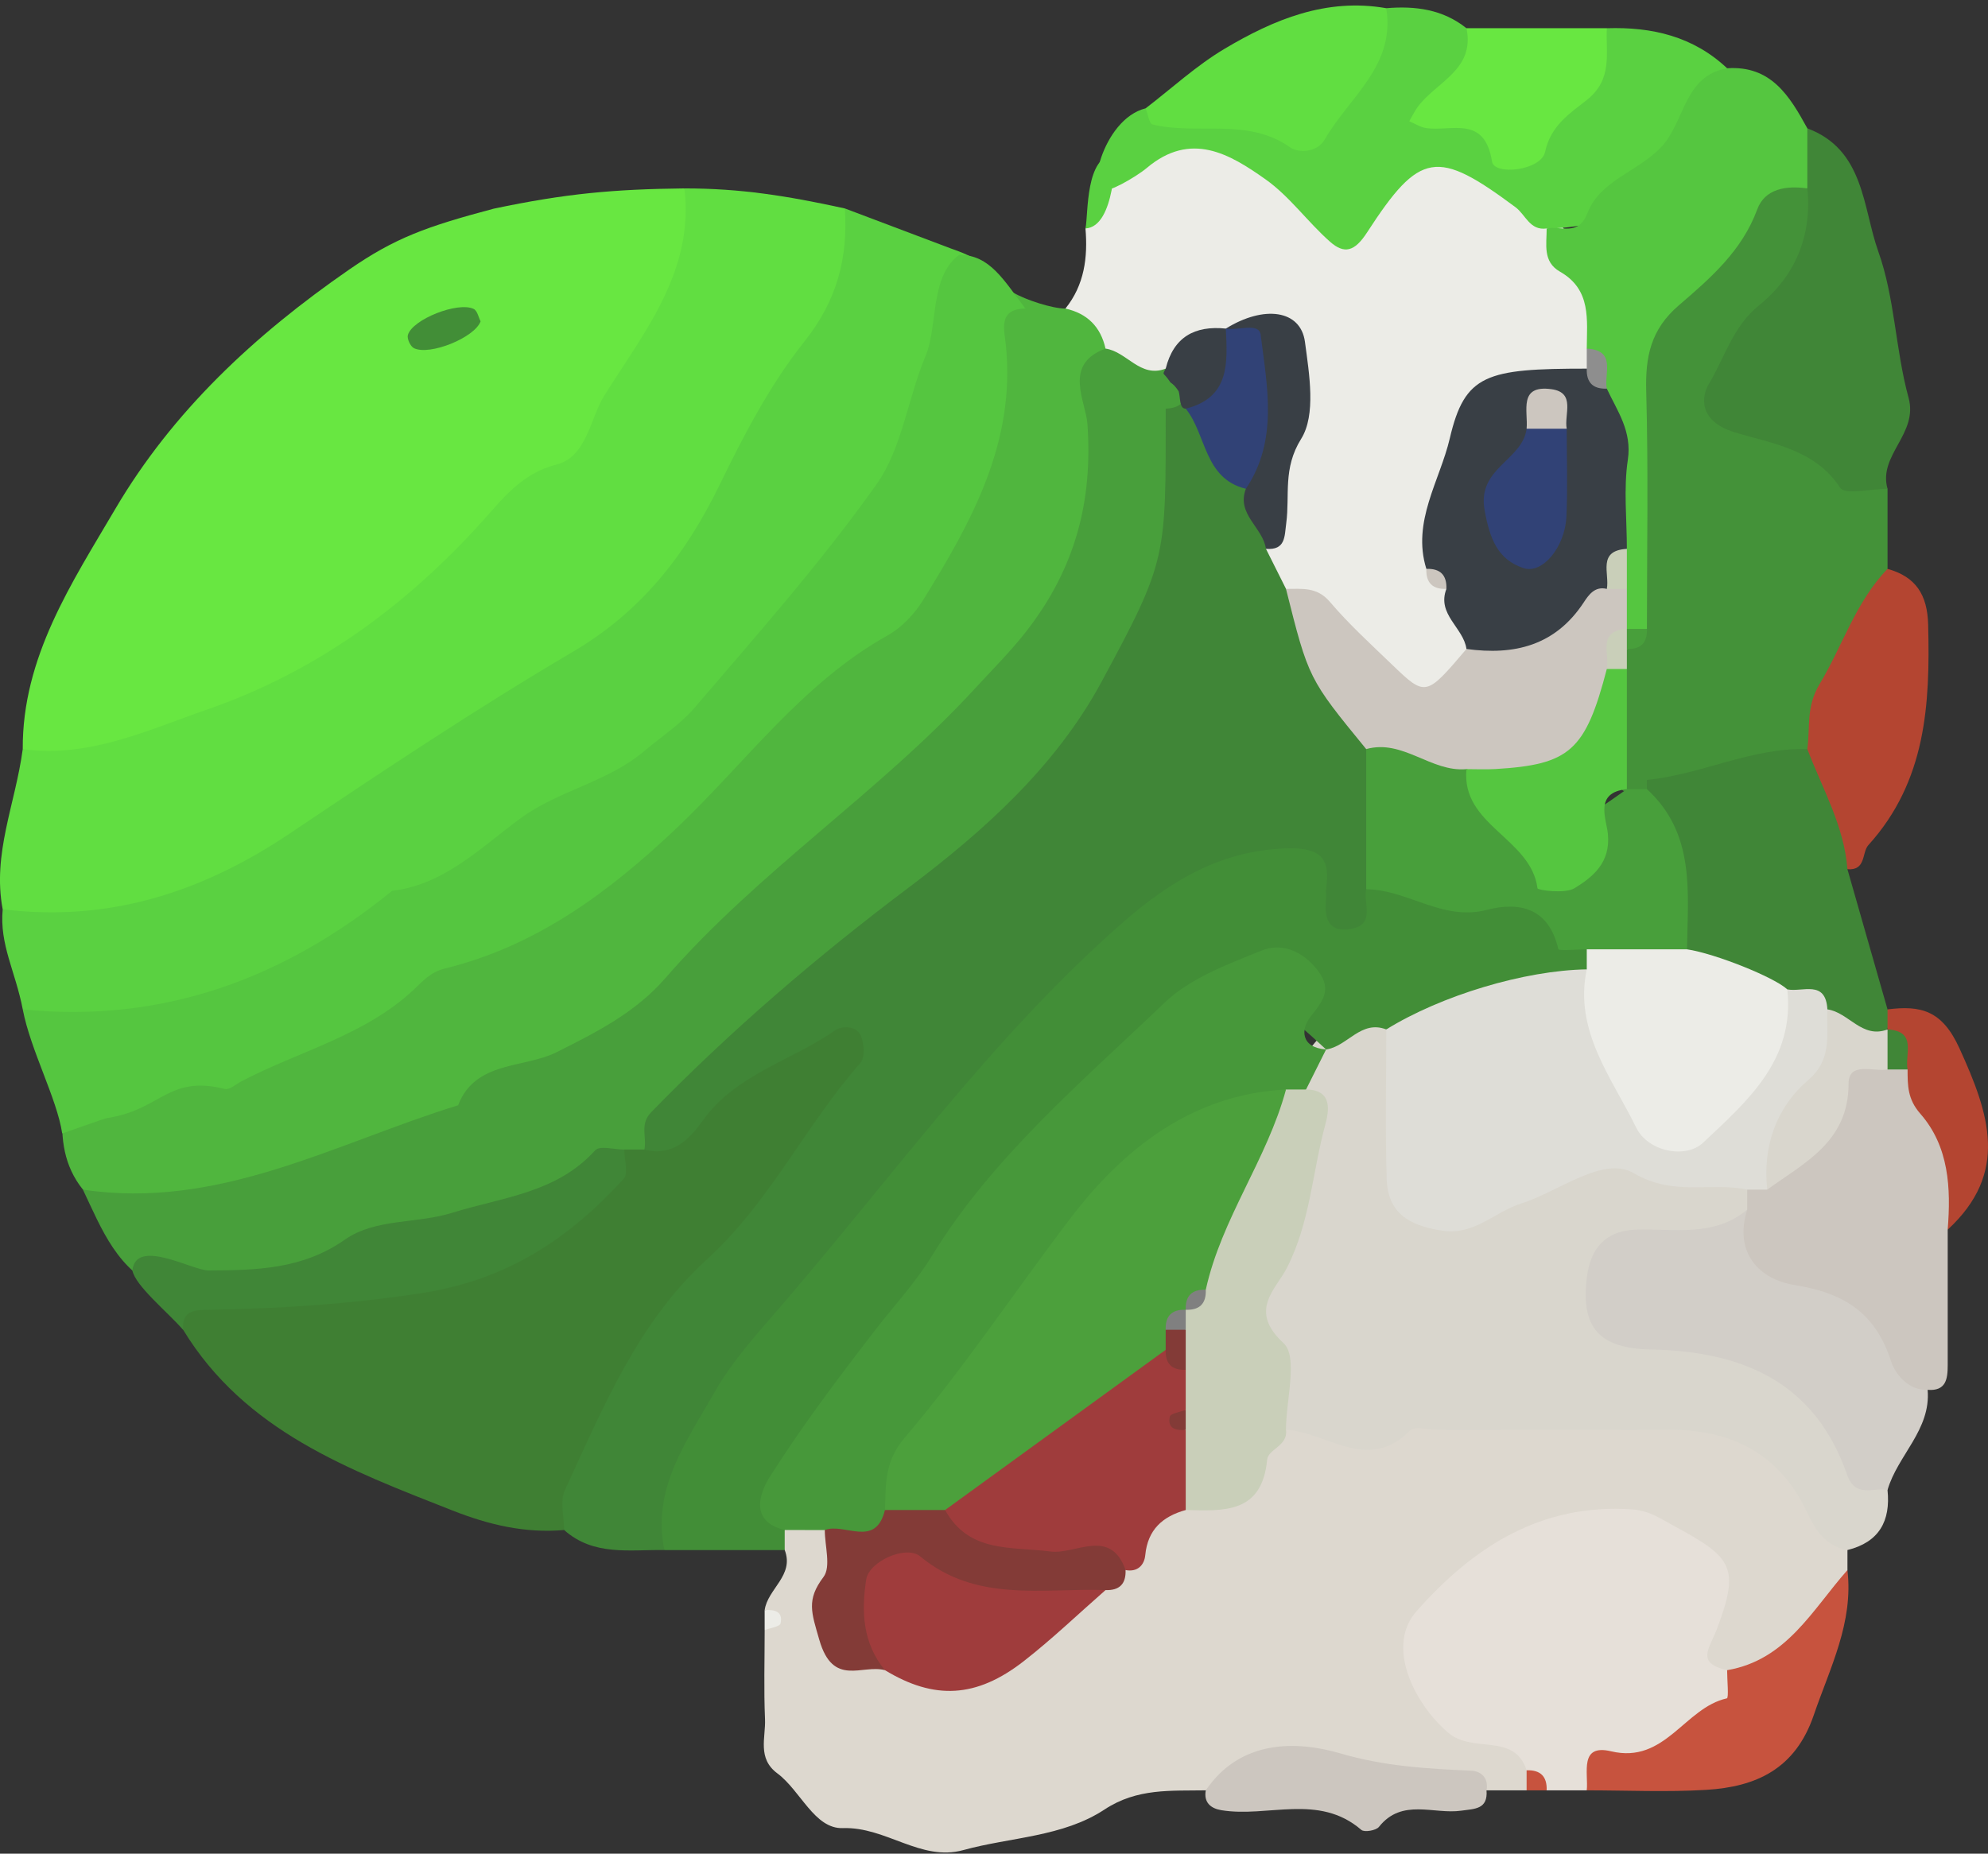 <?xml version="1.0" encoding="utf-8"?>
<!-- Generator: Adobe Illustrator 23.1.0, SVG Export Plug-In . SVG Version: 6.00 Build 0)  -->
<svg version="1.1" id="Calque_1" xmlns="http://www.w3.org/2000/svg" xmlns:xlink="http://www.w3.org/1999/xlink" x="0px" y="0px"
	 viewBox="0 0 1158.01 1080" style="enable-background:new 0 0 1158.01 1080;" xml:space="preserve">
<rect x="0" y="0" width="1158.01" height="1080" fill="#333333" stroke="none"/>
<style type="text/css">
	.st0{fill:#DDD8CF;}
	.st1{fill:#408637;}
	.st2{fill:#68E741;}
	.st3{fill:#61DE41;}
	.st4{fill:#50B63E;}
	.st5{fill:#5AD141;}
	.st6{fill:#489F3B;}
	.st7{fill:#ECECE7;}
	.st8{fill:#55C640;}
	.st9{fill:#D9D6CD;}
	.st10{fill:#3F7F33;}
	.st11{fill:#428E37;}
	.st12{fill:#449239;}
	.st13{fill:#E6E0D9;}
	.st14{fill:#D2CEC8;}
	.st15{fill:#CCC6BF;}
	.st16{fill:#B44531;}
	.st17{fill:#C7533E;}
	.st18{fill:#47983A;}
	.st19{fill:#C9CFB9;}
	.st20{fill:#9F3C3C;}
	.st21{fill:#833B37;}
	.st22{fill:#393F45;}
	.st23{fill:#314276;}
	.st24{fill:#8E8E8E;}
	.st25{fill:#DEDDD7;}
	.st26{fill:#4CA03C;}
	.st27{fill:#808080;}
</style>
<g>
	<g>
		<path class="st0" d="M889.25,1043.1c-7.79,0-15.57,0-23.36,0c-54.51,3.36-109.01-13.71-163.52,0
			c-20.24,0.36-39.95-1.38-58.95,11.15c-24.38,16.08-54.74,16.07-82.32,23.67c-24.78,6.82-44.95-13.68-70.14-12.81
			c-16.53,0.57-24.59-21.82-38.14-31.88c-11.84-8.79-6.74-20.84-7.2-31.61c-0.74-17.25-0.2-34.56-0.2-51.85
			c3.13-2.59,4.18-5.18,3.13-7.78c-1.04-2.59-2.08-3.89-3.13-3.89c1.68-12.4,17.39-20.13,11.68-35c-3.65-5.16-3.36-10.1,0.85-14.81
			c7.97-4.03,15.89-3.97,23.71,0.33c20.38,21.01-9.72,65.62,35.26,75.07c50.88,19.09,80.32-20.04,115.75-42.59
			c5.9-5,11.55-10.25,16.66-16.08c11.58-14.77,22.75-30.02,41.56-36.56c29.04-5.35,40.74-37.86,69.22-44.24
			c69.11-5.89,138.27-10.66,207.53-6.24c54.92,3.5,95.47,27.34,108.5,85.13c0,3.89,0,7.78,0,11.67
			c-12.2,33.97-27.19,64.89-70.75,64.54c-16.61-4.68-18.94-17.8-18.09-32.08c2.61-43.68-24.49-52.98-59.84-50.6
			c-43.47,2.93-90.97,41.19-89.47,70.19c1.87,36.18,46.79,32.56,56.6,61.34C895.04,1033.93,893.16,1038.88,889.25,1043.1z"/>
		<path class="st1" d="M387.01,903.1c-20.18-0.31-41.22,3.66-58.4-11.67c-20.69-25.76-1.18-47.25,7.71-69.63
			c26.42-66.45,84.13-110.28,122.15-168.32c4.29-6.55,17.22-13.29,7.72-22.51c-3.33-3.24-12.79,6.28-19.6,9.65
			c-23.98,11.85-38.47,47.92-74.48,29.31c-10.5-25.17,7.48-39.77,21.13-55.56c30.62-35.39,67.52-64.05,104.84-91.58
			c95.66-70.56,166.34-155.71,174-280.35c3.27-4.88,7.86-7.76,13.67-8.68c24.36,6.05,31.64,28.97,45.29,45.66
			c7.01,11.4,12.5,23.61,18.37,35.63c4.79,9.69,9.1,19.59,12.89,29.73c7.73,36.13,35.59,62.82,46.05,97.7
			c3.85,23.27,3.64,46.61,1.54,69.98c-6.22,20.79-15.93,50.26-40.32,24.3c-41.08-43.71-71.08-14.22-99.91,8.74
			c-62.49,49.78-110.6,113.73-161.9,174.36C460.17,776.12,416.42,834.9,387.01,903.1z"/>
		<path class="st2" d="M13.25,436.44c-0.31-53.53,28.61-96.86,53.84-139.81c33.44-56.93,81.21-101.46,136.26-139.54
			c26.74-18.49,45.04-25.08,84.22-35.5c41.98-8.86,69.96-11.35,111.12-11.82c28.09,61.92-13.71,106.82-46.61,144.63
			c-71.3,81.94-151.37,156.3-261.65,185.73C64.16,447.15,38.04,457.63,13.25,436.44z"/>
		<path class="st3" d="M13.25,436.44c38.56,5.33,72.22-10.87,107.22-22.99c63.29-21.91,114.9-59.58,159.54-108.66
			c12.3-13.53,23.31-28.85,44.16-34.13c17.7-4.48,19.41-26.75,27.97-40.41c22.96-36.63,52.36-72.25,46.54-120.48
			c32.54,0,59.29,4.21,93.44,11.67c12.73,17.28,15.09,36.98,4.41,54.52c-52.52,86.25-87.31,185.1-185.7,237.55
			c-64.47,34.37-120.48,83.82-188.32,113.23c-39.75,17.23-79.93,30.32-120.95,3.03C-4.57,497.41,8.96,468.48,13.25,436.44z"/>
		<path class="st4" d="M590.46,170.59c6.8,4.03,22.37,9.19,30.16,9.19c20.99-4.24,26.5,9.23,29.52,25.64
			c14.49,121.59-52.63,201.41-139.51,270.85c-18.23,14.57-38.1,27.64-52.79,45.72c-77.4,95.3-186.54,136.51-297.26,174.61
			c-37.12,12.77-75.59,20.45-112.28-3.51c-11.07-13.76-13.09-29.79-11.68-46.67c8.33-12.03,21.16-17.43,34.39-19.86
			c185.31-34.03,316.43-154.26,443.88-279.46c32.39-31.82,48.93-73.42,55.68-119.05C573.27,209.85,558.26,173.62,590.46,170.59z"/>
		<path class="st5" d="M1.57,529.77c61.72,7.7,116.32-9.94,167.3-44.21c54.21-36.44,108.65-72.74,164.91-105.86
			c40.01-23.56,65.65-56.66,85.41-97.25c14.14-29.06,29.44-58.43,49.42-83.54c19.05-23.95,25.39-48.7,23.53-77.46
			c20.61,7.78,41.23,15.53,61.83,23.35c5.29,2.01,13.04,4.11,22.5,12.27c1.44,48.18-28.61,92.49-55.05,129.84
			c-55.52,78.44-110.82,157.23-203.58,200.75c-59.1,27.73-110.46,71.44-171.83,95.86c-43.06,17.13-87.5,33.21-132.75,4.58
			C8.96,565.8-0.37,550.38,1.57,529.77z"/>
		<path class="st6" d="M48.29,693.1c79.24,11.97,146.99-27.05,218.55-49.14c10.04-26.03,38.29-21.41,57.27-30.88
			c23.74-11.85,46.18-23.3,63.47-43.21C441.92,507.31,512.21,461.83,568.06,401c10.11-11.02,20.74-21.52,30.13-33.65
			c28.04-36.24,38.37-74.96,35.26-120.18c-0.93-13.52-14.49-34.92,10.53-44.06c13.55-8.17,23.89-0.5,34.3,6.9
			c8.1,9.14,20.66,27.03,0.74,28.1c0,87,1.22,87.66-37.44,159.25c-26.65,49.36-68.65,86.92-112.52,119.94
			c-53.28,40.1-103.38,83.06-149.76,130.72c-6.83,7.02-2.39,14.59-3.96,21.75c-3.15,5.35-7.36,9.65-12.59,12.98
			c-85.17,38.66-170.98,74.96-267.73,68.69C68.45,740.78,59.28,716.22,48.29,693.1z"/>
		<path class="st7" d="M679.01,214.78c-14.88,5.71-22.62-9.98-35.04-11.67c-2.84-12.72-10.63-20.5-23.36-23.33
			c11.07-13.76,13.09-29.79,11.68-46.67c7.36-6.05,4.88-17.01,11.68-23.33c27.12-42.9,63.24-41.86,98.79-15.04
			c25.36,19.14,42.8,20.79,71.12,2.97c39.13-24.63,68.58,3.83,94.52,31.81c14.19,22.14,31.11,43.32,26.14,72.29
			c-1.35,5.46-3.83,10.47-7.1,15.04c-56.39,11.86-81.08,48.25-80.18,104.16c1.16,7.66,2.97,15.15,5.6,22.47
			c4.79,12.88,10.23,25.61,7.69,39.88c-14.17,31.64-35.27,29.43-59.45,12.11c-20.29-14.53-33.46-36.11-52-52.37
			c-3.89-7.78-7.79-15.56-11.68-23.33c3.32-26.12-0.16-52.52,6.23-78.81c3.69-15.19,7.22-35.98-17.85-41.16
			c-4.58,1.04-9.13,2.02-13.58,3.42C701.16,207.16,691.3,214.51,679.01,214.78z"/>
		<path class="st8" d="M13.25,588.1c81.79,8.24,152.46-18.08,215.18-69.1c30.74-3.56,52.34-25.9,74.88-42.31
			c22.6-16.45,50.25-20.81,71.88-39.03c9.61-8.1,21.23-15.76,29.39-25.29c36.4-42.55,73.71-84.66,106.01-130.23
			c14.95-21.09,18.2-50.17,28.6-74.85c7.21-17.1,2.28-46.24,19.54-58.79c17.79-0.16,26.12,14.93,38.53,31.27
			c-16.08,0.16-12.24,12.67-11.38,20.86c5.95,56.96-19.96,103.49-48.26,149.12c-4.98,8.04-12.37,15.88-20.54,20.44
			c-49.69,27.76-82.49,73.84-122.55,111.9c-39.4,37.44-81.72,68.99-135.21,82.15c-8.71,2.14-12.97,7.36-18.26,12.32
			c-28.68,26.88-66.85,35.81-100.4,53.43c-3.19,1.67-6.94,5.13-9.62,4.47c-33.11-8.21-36.86,11.87-67.96,16.84
			c-1.83,0-26.81,9.29-26.85,9.02C33.14,639.98,17.8,611.89,13.25,588.1z"/>
		<path class="st9" d="M1076.13,903.1c-12.53-2.2-18.48-11.28-23.41-21.79c-15.96-34.03-43.67-48.48-80.44-48.27
			c-44.63,0.25-89.27,0.06-133.9,0.06c-5.82,0-14.2-2.51-17.06,0.39c-24.64,24.98-48.29,0.73-72.23-0.39
			c-23.41-31.65-24.03-65.9-12.72-102.08c9.56-30.55,21.74-60.77,17.65-93.99c0.48-13.06,5.93-23.83,15.06-32.94
			c13.11-10.06,26.7-15.97,42.07-4.42c21.71,26.35-3.68,70.97,27.55,89c30.57,17.64,60.55-15.75,92.71-16.91
			c28.98-1.04,56.94,3.5,83.46,15.56c4.37,3.86,6.78,8.7,6.97,14.55c-6.08,19.5-22.99,23.23-39.8,27.96
			c-13.69,3.85-34.57,1.94-32.85,23.57c1.29,16.32,18.76,16.97,31.53,19.03c57.96,9.36,96.72,42.03,118.76,95.65
			C1101.37,886.2,1094.58,898.53,1076.13,903.1z"/>
		<path class="st10" d="M363.65,669.77c3.89,0,7.79,0,11.68,0c15.99,4.14,25.94-5.46,33.79-16.57c19.3-27.32,51.81-35,77.37-52.94
			c3.38-2.37,12.51-3.25,15.14,3.65c1.73,4.54,2.24,12.29-0.43,15.34c-32.08,36.51-52.85,81.28-89.7,114.79
			c-39.74,36.14-60.34,86.26-82.49,134.29c-2.95,6.4-0.41,15.34-0.41,23.1c-22.74,2-43.94-3.05-65.15-11.42
			c-60.07-23.69-120.7-46.07-156.77-105.24c-24.25-36.07,30.09-20.46,48.11-23.06C230.95,740.76,308.74,734.54,363.65,669.77z"/>
		<path class="st11" d="M807.49,599.77c-14.88-5.71-22.62,9.98-35.04,11.67c-47.42-44.03-57-44.34-110.39,8.16
			c-81.72,80.36-157.25,165.74-204.97,271.84c0,3.89,0,7.78,0,11.67c-23.36,0-46.72,0-70.08,0c-7.54-36.06,13.42-63.98,29.26-92.06
			c9.71-17.21,24.02-33.17,36.97-48.14c65.58-75.83,124.15-158.06,199.99-224.73c27.96-24.58,58.4-43.39,97.97-43.92
			c18.75-0.25,23.74,6.75,21.28,23.28c-0.28,1.89,0.11,3.87-0.06,5.79c-0.95,10.58,0.43,20.14,14.28,17.9
			c14.67-2.37,7.4-14.83,9.1-23.12c48.46-13.21,93.5-11.49,129.56,29.54c2.96,5.79,3.32,11.8,1.18,17.94
			C889.45,585.83,850.67,600.42,807.49,599.77z"/>
		<path class="st12" d="M1099.49,284.77c0,15.56,0,31.11,0,46.67c-4.91,40.97-25.49,75.42-45.82,110.03
			c-28.62,18.48-61.17,21.99-94,24.59c-6.31-0.47-11.74-2.91-16.36-7.21c-12.48-19.37-10.49-40.81-9.08-62.22
			c0.52-6.09,1.69-12.06,3.16-17.97c1.75-8.98,5.06-17.63,5.52-26.91c1.76-38.45-1.77-77.05,1.48-115.28
			c5.51-64.79,40.91-108.47,100.95-132.59c30.15,20.07,14.33,43.41,3.08,64.75c-32.54,61.72-33.04,61.51,28.6,98.16
			C1085.39,271.77,1092.44,278.23,1099.49,284.77z"/>
		<path class="st13" d="M889.25,1031.43c-7.31-22.39-31.28-9.36-45.9-22.08c-20.61-17.95-35.73-50.73-18.38-70.41
			c32.91-37.33,72.43-63.22,125.77-59.51c10.2,0.71,16.71,5.51,25.01,9.99c33.54,18.12,37.77,24.06,24.36,59.63
			c-4.37,11.59-12.51,19.84,5.94,24.05c14.62,34.72-15.79,40.76-34.84,52.81c-14.07,8.9-34.45,2.54-46.92,17.19
			c-7.79,0-15.57,0-23.36,0C896.75,1039.5,892.86,1035.61,889.25,1031.43z"/>
		<path class="st5" d="M900.93,133.11c-9.8,1.41-12.26-8.01-18.12-12.36c-45.7-33.97-55.64-32.91-86.51,14.7
			c-7.24,11.16-13.2,12.77-21.59,5.36c-13.04-11.53-23.49-26.38-37.52-36.31c-20.9-14.79-43.47-28.3-69.19-6.64
			c-6.64,5.59-24.44,15.51-24.03,11.92c-11.68,6.7-2.49-40.13,23.36-46.67c7.73-0.01,16.01-2.3,23.07-0.61
			c55.38,13.25,91.84-10.61,117.09-57.72c16.9-1.41,32.94,0.61,46.72,11.67c5.92,5.99,7.71,13.25,5.13,21.03
			c-4.47,13.48-8.59,26.28,9.94,32.91c15.53,5.55,25.77-1.99,34.96-12.95c11.11-13.25,18.66-29.26,31.73-40.99
			c26.24-0.86,50.34,4.72,70.08,23.33C985.93,87.65,963.4,132.82,900.93,133.11z"/>
		<path class="st8" d="M900.93,133.11c8.31-1.75,18.38,4.87,23.8-9.05c7.52-19.3,29.88-24.12,43.37-38.87
			c13.4-14.65,12.9-41.05,37.95-45.42c25.65-1.75,36.45,16.27,46.72,35c8.2,11.67,10.34,23.33,0,35
			c-12.24-1.75-24.74,0.12-29.19,12.25c-8.89,24.21-27.42,40.21-45.61,55.82c-16.48,14.13-19.61,30.02-19.05,50.24
			c1.29,46.09,0.41,92.24,0.41,138.36c-2.26,1.51-4.52,3.01-6.78,4.53c-5.36-1.7-9.48-4.93-12.24-9.88
			c-3.36-7.55-4.89-15.53-5.6-23.7c-0.89-8.04-1.16-16.13-1.3-24.22c0.36-26.79-1.12-53.44-6.64-79.77
			c-2.24-9.99,7.6-20.92-2.48-30.3c0.08-16.76,2.8-34.33-15.58-44.81C898.47,152.47,900.98,142.3,900.93,133.11z"/>
		<path class="st14" d="M1099.49,868.1c-8.3-1.68-18.75,4.97-23.58-8.93c-18.76-53.98-60.88-71.89-114.16-72.91
			c-30.53-0.59-41.02-13.05-37.4-42.06c2.09-16.69,10.65-27.22,28.73-27.79c22.11-0.7,45.33,4.59,64.65-11.65
			c33,37.03,96.2,43.91,105.12,105C1124.83,833.11,1105.34,847.88,1099.49,868.1z"/>
		<path class="st1" d="M1052.77,109.78c0-11.67,0-23.33,0-35c33.33,12.45,32.18,46.09,41.35,71.77
			c9.66,27.03,9.96,57.26,17.62,85.19c5.8,21.17-17.86,33.32-12.24,53.04c-9.54,0-24.85,3.72-27.66-0.62
			c-14.75-22.78-41.05-25.96-61.52-32.33c-21.37-6.65-19.17-21.08-14.83-28.29c9.19-15.23,13.82-33.28,29.15-45.64
			C1045.58,160.99,1055.6,137.52,1052.77,109.78z"/>
		<path class="st1" d="M959.33,459.77c0-1.87-0.16-5.35,0.02-5.37c31.7-3.13,60.96-18.94,93.42-17.96
			c29.23,16.19,34.46,40.38,23.36,70c7.79,27.22,15.57,54.44,23.36,81.67c2.5,5.08,1.82,9.68-2.05,13.83
			c-13.54,7.99-25.1,1.65-36.69-4.87c-9.06-5.17-18.25-10.11-28.03-13.92c-19.95-8.75-42.65-12.63-56.66-31.9
			C968.8,521.06,955.41,491.99,959.33,459.77z"/>
		<path class="st15" d="M1122.85,809.77c-11.65,0.44-19.07-9.77-21.23-16.46c-9.12-28.31-27.23-39.94-56.2-44.59
			c-20.42-3.28-35.62-18.52-27.69-43.95c0-3.89,0-7.78,0-11.67c2.24-4.99,5.33-9.38,9.16-13.28c31.65-14.26,30.21-67.94,76.84-64.53
			c5.82,1.64,10.76,4.63,15.02,8.89c21.36,28.01,33.84,57.55,15.79,92.26c0,26.34,0,52.67,0,79.01
			C1134.53,803.38,1133.61,810.58,1122.85,809.77z"/>
		<path class="st1" d="M363.65,669.77c0,5.81,2.51,13.92-0.39,17.08c-31.97,34.91-67.71,58.93-118.08,66.63
			c-41.41,6.33-82.12,8.97-123.48,9.62c-7.93,0.12-15.91,0.19-15.01,11.66c-9.73-10.89-27.8-25.67-29.56-34.51
			c1.96-19.3,34.97-0.01,44.25-0.05c27.98-0.13,54.82-0.64,79.46-17.92c17.9-12.55,41.6-9.14,62.46-15.64
			c29.68-9.25,60.74-11.44,83.46-36.49C349.37,667.29,357.88,669.77,363.65,669.77z"/>
		<path class="st16" d="M1076.13,506.44c-1.9-25.29-14.63-46.98-23.36-70c1.74-12.64-0.89-24.55,7.14-37.88
			c13.37-22.17,20.95-47.83,39.58-67.12c16.51,4.58,23.22,15.1,23.66,32.49c1.18,46.43-1.14,91.21-34.81,128.44
			C1084.38,496.77,1087.13,507.28,1076.13,506.44z"/>
		<path class="st3" d="M807.49,4.78c5.51,33.57-21.72,51.92-35.75,76.36c-4.63,8.06-15.66,7.94-20.14,4.77
			c-25.01-17.68-53.95-6.99-80.24-13.39c-1.99-0.48-2.71-6.15-4.03-9.4c15.23-11.67,29.53-24.9,45.91-34.65
			C741.99,11.35,772.56-1.35,807.49,4.78z"/>
		<path class="st17" d="M924.29,1043.1c1.03-10.07-4.55-27.2,14.18-22.74c31.56,7.51,42.8-25.43,67.43-30.85
			c1.2-0.26,0.15-10.71,0.15-16.41c34.65-5.91,49.69-35.32,70.08-58.33c3.61,30.6-10.14,56.82-19.64,84.57
			c-10.73,31.35-33.52,41.71-62.58,43.48C970.79,1044.22,947.51,1043.1,924.29,1043.1z"/>
		<path class="st2" d="M935.97,16.44c-0.68,14.74,3.61,29.74-11.67,41.83c-9.63,7.62-21,14.79-24.3,30.25
			c-2.32,10.86-29.56,13.93-30.89,5.61c-4.34-27.23-23.51-17.37-38.33-19.49c-3.42-0.49-6.6-2.62-9.89-3.99
			c1.59-2.73,2.96-5.61,4.8-8.16c10.59-14.69,33.66-21.64,28.53-46.06C881.47,16.44,908.72,16.44,935.97,16.44z"/>
		<path class="st15" d="M702.37,1043.1c19.89-29.38,52.32-29.15,78.36-21.53c25.79,7.55,50.47,8.94,76.17,10.08
			c5.89,0.26,10.32,4.24,9,11.45c0.87,11.17-6.93,10.73-14.71,11.85c-16.05,2.31-34.5-7.49-47.95,9.44
			c-1.68,2.12-8.49,3.27-10.24,1.77c-24.89-21.51-54.58-7.01-81.62-11.5C705.43,1053.67,701.05,1050.31,702.37,1043.1z"/>
		<path class="st16" d="M1134.53,716.44c1.95-24.28,0.77-48.49-15.95-67.57c-7.45-8.49-7.4-16.5-7.41-25.76
			c-4.95-4.74-9.91-9.46-11.63-16.48c-0.02-2.28-0.04-4.57-0.05-6.86c0-3.89,0-7.78,0-11.67c19.35-2.43,31.78,0.48,41.87,22.63
			C1158.78,648.96,1170.51,683.21,1134.53,716.44z"/>
		<path class="st5" d="M649.53,89.73c0,0,0.24,42.38-17.23,43.38C634.05,124.27,632.05,90.73,649.53,89.73z"/>
		<path class="st7" d="M445.41,938.1c5.68-0.42,10.85,0.74,9.26,7.73c-0.43,1.91-6.03,2.66-9.26,3.94
			C445.41,945.88,445.41,941.99,445.41,938.1z"/>
		<path class="st17" d="M889.25,1031.43c8.08-0.3,11.98,3.59,11.68,11.67c-3.89,0-7.79,0-11.68,0
			C889.25,1039.21,889.25,1035.32,889.25,1031.43z"/>
		<path class="st18" d="M457.09,891.43c-21.17-5.11-14.18-22.28-8.67-30.99c18.64-29.47,39.77-57.45,61.09-85.12
			c11.27-14.63,23.6-27.72,33.61-44.04c35.23-57.42,87.08-100.96,135.24-147.07c15-14.36,36.85-22.47,56.76-30.47
			c10.05-4.04,21.55-0.96,30.68,9.48c10.44,11.92,6.07,18.57-2.19,28.82c-6.12,7.59-6,18.32,8.84,19.4
			c-3.89,7.78-7.79,15.56-11.68,23.33c-3.45,4.46-7.72,7.9-12.75,10.41c-112.46,35.52-156.86,137.28-217.33,223.3
			c-4.33,6.16-6.14,14.15-10.58,20.63c-12.55,12.47-25.75,13.58-39.65,2.33C472.67,891.43,464.88,891.43,457.09,891.43z"/>
		<path class="st19" d="M749.09,634.77c3.89,0,7.79,0,11.68,0c15.93,0.13,13.22,13.06,11.18,20.58
			c-7.53,27.73-8.8,56.97-22.36,83.41c-6.49,12.65-22.55,24.76-1.95,43.77c8.67,8,1.44,33.19,1.44,50.57
			c1.38,9.18-10.39,11.27-10.96,17.29c-2.95,31.56-25.27,29.95-47.44,29.37c-11.51-10.08-13.04-23.76-13.84-37.72
			c-0.41-5.32-0.38-10.69-0.19-16.02c0.03-7.78,0.48-15.59,0.92-23.37c0.15-7.61,0.79-15.21,1.8-22.77c0.61-5.02,1.77-9.94,3.2-14.8
			c0.75-2.41,1.64-4.77,2.37-7.19c2.33-7.28,4.76-14.53,7.12-21.83C709.76,701.57,714.68,659.85,749.09,634.77z"/>
		<path class="st20" d="M690.69,798.1c0,7.78,0,15.56,0,23.33c-3.13,2.59-4.17,5.18-3.13,7.78c1.04,2.59,2.08,3.89,3.13,3.89
			c0,15.56,0,31.11,0,46.67c-13.48,3.75-22.14,11.41-23.58,26.33c-0.55,5.7-4.45,9.99-11.46,8.67
			c-38.95,1.94-80.22,13.38-108.99-26.47c18.21-63.1,79.66-75.16,125.39-105.84C682.64,782.46,685.34,791.85,690.69,798.1z"/>
		<path class="st20" d="M643.97,926.43c-15.79,13.83-30.99,28.42-47.51,41.32c-27.75,21.67-52.26,22.76-80.97,5.34
			c-24.54-14.6-29.69-35.46-15.31-58.9c13.79-22.48,36.19-23.01,55.76-10.15C583.29,922.03,618.54,904.31,643.97,926.43z"/>
		<path class="st21" d="M643.97,926.43c-36.89-1.26-75.29,7.46-107.96-19.64c-8.2-6.8-29.79,2.89-31.44,13.46
			c-2.9,18.57-2.08,37.18,10.91,52.85c-13.23-3.65-30.22,10.14-38.23-17.68c-4.58-15.93-7.63-23.3,2.43-36.62
			c4.48-5.93,0.76-18.05,0.76-27.36c11.5-4.44,29.56,10.81,35.04-11.67c11.68-9.21,23.36-9.98,35.04,0
			c13.93,25.22,38.37,21.19,61.53,24.19c14.39,1.86,34.78-14.21,43.59,10.81C655.95,922.84,652.06,926.73,643.97,926.43z"/>
		<path class="st6" d="M959.33,459.77c28.38,25.97,23.79,60.17,23.36,93.33c-19.47,17.57-38.93,14.69-58.4,0
			c-5.76,0-16.29,1.1-16.58-0.16c-5.47-23.71-22.25-27.87-41.72-22.8c-25.76,6.7-46.19-11.91-70.18-12.03c0-27.22,0-54.44,0-81.67
			c20.06-16.84,38.6-7.51,57.07,3.17c5.17,5.71-0.61-2.33,4.44,3.59c42.78,50.14,42.78,50.14,90.32,16.57
			C951.55,459.77,955.44,459.77,959.33,459.77z"/>
		<path class="st15" d="M854.21,448.11c-20.63,1.94-36.96-17.66-58.4-11.67c-33.57-41-33.57-41-46.72-93.33
			c9.2,0.05,18-1.36,25.54,7.51c11.03,12.97,23.72,24.56,36.02,36.4c19.8,19.05,19.91,18.94,43.56-8.91
			c24.52-17.06,50.56-31.24,78.7-41.48c5.7,0.36,10.58,2.62,14.74,6.48c0,7.78,0,15.56,0,23.33c-5.69,10.82-6.49,22.53-6.31,34.46
			C920.85,458.41,908.52,465.08,854.21,448.11z"/>
		<path class="st22" d="M714.05,191.44c22.21-13.77,43.58-10.96,46.08,7.73c2.52,18.84,6.53,42.51-2.22,56.54
			c-10.77,17.27-6.51,32.82-8.67,49.07c-1.04,7.8-0.33,15.9-11.83,14.99c-1.68-12.4-17.39-20.13-11.68-35
			C715.71,254.43,728,221.3,714.05,191.44z"/>
		<path class="st23" d="M714.05,191.44c6.99,1.34,19.36-3.81,20.29,3.63c3.77,30.23,10.33,61.42-8.61,89.71
			c-24.48-5.96-22.83-31.51-35.04-46.67C692.62,219.63,701.14,204.44,714.05,191.44z"/>
		<path class="st22" d="M714.05,191.44c0.94,19.91,2.49,40.13-23.36,46.67c-3.89,0-3-6.53-4.12-10.13c-3.01-4.6-4.43-4.57-5.01-5.47
			c-3.89-6-4.85-3.49-2.54-7.73C683.59,196.36,695.93,189.57,714.05,191.44z"/>
		<path class="st11" d="M279.94,187.22c-3.37,9.46-29.61,20.12-38.81,15.64c-2.04-1-4.15-5.5-3.55-7.65
			c2.55-9.12,29.15-19.67,38.36-15.21C278.06,181.03,278.76,184.96,279.94,187.22z"/>
		<path class="st22" d="M935.97,343.11c-7.11-1.78-10.74,3.77-13.53,8c-16.56,25.09-40.41,30.82-68.23,27
			c-1.68-12.4-17.39-20.13-11.68-35c-4.21-3.57-7.27-8.3-11.68-11.67c-8.58-27.47,7.89-51.4,13.65-76.02
			c8.76-37.45,21.19-40.64,79.79-40.64c7.1,0.69,7.28,8.28,11.68,11.67c6.16,13.15,14.74,24.75,12.24,41.45
			c-2.54,16.94-0.56,34.56-0.56,51.89C939.96,325.65,943.56,337.17,935.97,343.11z"/>
		<path class="st24" d="M935.97,226.44c-8.08,0.3-11.98-3.59-11.68-11.67c0-3.89,0-7.78,0-11.67
			C941.77,204.1,934.21,217.6,935.97,226.44z"/>
		<path class="st15" d="M830.85,331.44c8.08-0.3,11.98,3.59,11.68,11.67C834.45,343.4,830.56,339.52,830.85,331.44z"/>
		<path class="st25" d="M1029.41,693.1c-3.89,0-7.79,0-11.68,0c-21.45-4.54-42.6,4.13-65.96-9.52
			c-18.02-10.53-43.55,10.68-65.8,17.65c-15.39,4.82-26.99,18.65-46.01,15.78c-19.8-2.99-31.66-10.72-32.24-30.41
			c-0.86-28.92-0.22-57.88-0.22-86.82c32.07-19.86,80.67-34.43,116.8-35c1.46,1.28,3.16,2.37,4.35,3.87
			c18.65,23.58,11.7,69.71,47.9,74.06c41.32,4.97,39.57-46.78,64.55-66.27c8.85,1.76,22.36-5.79,23.36,11.67
			C1086.51,634.34,1041.56,658.26,1029.41,693.1z"/>
		<path class="st7" d="M1041.09,576.44c4.54,41.23-23.3,65.1-49.15,89.42c-10.06,9.46-32.03,5.13-38.87-8.9
			c-14.17-29.06-36.35-56.19-28.78-92.19c0-3.89,0-7.78,0-11.67c19.47,0,38.93,0,58.4,0
			C998.95,555.53,1033.52,569.34,1041.09,576.44z"/>
		<path class="st8" d="M854.21,448.11c5.59,0,11.2,0.28,16.78-0.04c43.5-2.56,52.55-10.72,64.98-58.29c3.89-5.27,7.79-5.27,11.68,0
			c0,23.33,0,46.67,0,70c-19.28,1.93-11.87,17.29-11.04,26.21c1.54,16.6-8.62,24.87-19.49,31.52c-5.47,3.35-21.38,1.16-21.53,0.04
			C891.79,488.21,851.02,480.96,854.21,448.11z"/>
		<path class="st19" d="M947.65,389.77c-3.89,0-7.79,0-11.68,0c1.76-8.84-5.79-22.34,11.68-23.33c2.98,2.59,3.97,5.18,2.98,7.78
			c-0.99,2.59-1.98,3.89-2.98,3.89C947.65,382,947.65,385.88,947.65,389.77z"/>
		<path class="st6" d="M947.65,378.11c0-3.89,0-7.78,0-11.67c3.89,0,7.79,0,11.68,0C959.63,374.51,955.74,378.4,947.65,378.11z"/>
		<path class="st19" d="M935.97,343.11c1.76-8.84-5.79-22.34,11.68-23.33c0,7.78,0,15.56,0,23.33
			C943.76,343.11,939.87,343.11,935.97,343.11z"/>
		<path class="st9" d="M1029.41,693.1c-2.67-25.24,5.1-47.65,23.86-63.81c14.33-12.35,10.53-26.7,11.18-41.19
			c12.42,1.68,20.16,17.37,35.04,11.67c6.34,7.78,7.22,15.56,0,23.33c-8.25,1.44-22.68-4.79-22.69,8.25
			C1076.78,665.19,1051.29,677.28,1029.41,693.1z"/>
		<path class="st1" d="M1099.49,623.1c0-7.78,0-15.56,0-23.33c17.47,1,9.92,14.49,11.68,23.33
			C1107.28,623.1,1103.39,623.1,1099.49,623.1z"/>
		<path class="st26" d="M550.53,879.77c-11.68,0-23.36,0-35.04,0c0.61-14.85-0.58-27.93,11.51-42.13
			c34.63-40.68,64.3-85.55,96.65-128c30.31-39.77,70.4-72.13,125.44-74.86c-10.96,40.73-37.65,75.18-46.72,116.67
			c-4.29,3.49-7.78,7.79-11.68,11.67c-3.74,4.21-6.45,8.85-6.18,14.75c0.6,4.43-1.24,7.28-5.5,8.58
			C636.19,817.55,593.36,848.66,550.53,879.77z"/>
		<path class="st21" d="M679.01,786.44c0-3.89,0-7.78,0-11.67c3.89-3.59,7.79-3.59,11.68,0c0,7.78,0,15.56,0,23.33
			C682.61,798.4,678.72,794.51,679.01,786.44z"/>
		<path class="st27" d="M690.69,763.1c-0.3-8.07,3.6-11.96,11.68-11.67C702.67,759.51,698.78,763.4,690.69,763.1z"/>
		<path class="st27" d="M690.69,774.77c-3.89,0-7.79,0-11.68,0c-0.3-8.07,3.6-11.96,11.68-11.67
			C690.69,766.99,690.69,770.88,690.69,774.77z"/>
		<path class="st21" d="M690.69,833.1c-5.68,0.42-10.85-0.74-9.26-7.73c0.43-1.91,6.03-2.66,9.26-3.94
			C690.69,825.32,690.69,829.21,690.69,833.1z"/>
		<path class="st23" d="M912.61,249.78c0,17.07,0.6,34.17-0.17,51.21c-0.79,17.58-13.85,33.71-25.03,29.99
			c-15.11-5.02-19.63-17.17-22.64-33.76c-4.48-24.69,22.16-28.99,24.47-47.44C897.04,242.94,904.83,242.94,912.61,249.78z"/>
		<path class="st15" d="M912.61,249.78c-7.79,0-15.57,0-23.36,0c0.95-10.2-4.96-25.72,14.51-23.02
			C918.03,228.74,911,241.5,912.61,249.78z"/>
	</g>
</g>
</svg>

